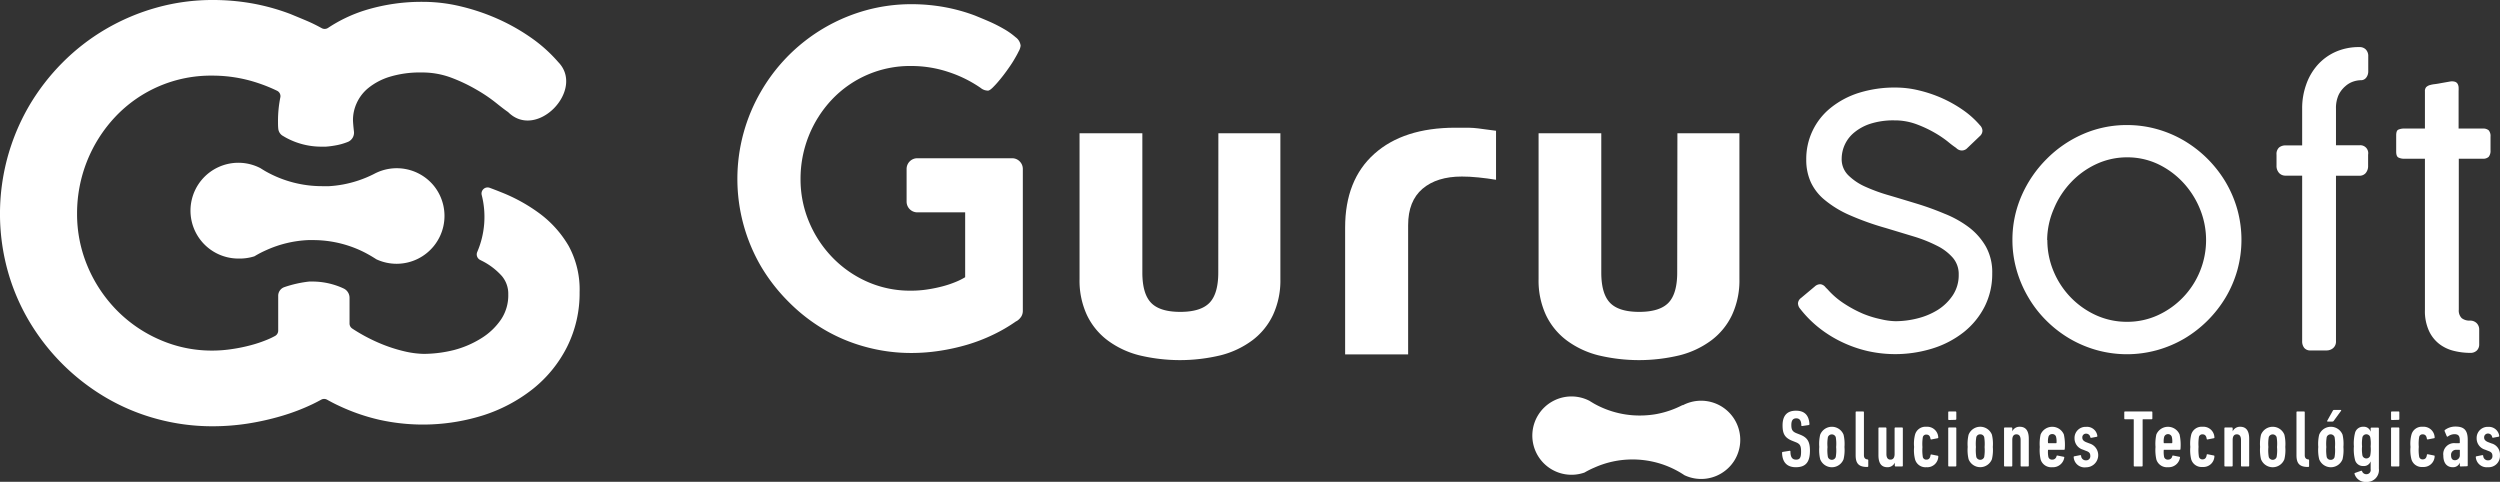 <svg xmlns="http://www.w3.org/2000/svg" viewBox="0 0 501.16 96.58"><rect x="0" y="0" width="501.16" height="96.58" fill="#333333" stroke="none"/><defs><style>.cls-1{fill:#fff;}</style></defs><g id="Capa_2" data-name="Capa 2"><g id="Capa_1-2" data-name="Capa 1"><path class="cls-1" d="M114,49.31a21.7,21.7,0,0,0-5.73-6.44,33.73,33.73,0,0,0-7.8-4.33c-.76-.31-1.52-.6-2.3-.89a1.22,1.22,0,0,0-1.61,1.42,17.8,17.8,0,0,1-.89,11.44,1.24,1.24,0,0,0,.57,1.59l.25.13a13.42,13.42,0,0,1,4.12,3.11A5.5,5.5,0,0,1,101.89,59a8.71,8.71,0,0,1-1.42,5,13.06,13.06,0,0,1-3.94,3.78A19.67,19.67,0,0,1,91,70.17a25.44,25.44,0,0,1-6.07.77,18.47,18.47,0,0,1-3.9-.52,30.42,30.42,0,0,1-5-1.65,34.61,34.61,0,0,1-5.3-2.83l-.13-.09a1.19,1.19,0,0,1-.53-1V59.68a2.06,2.06,0,0,0-1.21-1.86,14.11,14.11,0,0,0-1.71-.67,14.79,14.79,0,0,0-4.53-.71h-.63A23.28,23.28,0,0,0,57,57.56a1.83,1.83,0,0,0-1.23,1.72v7a1.22,1.22,0,0,1-.62,1.06c-.48.26-1,.52-1.67.79a25.92,25.92,0,0,1-3.16,1.06,32.7,32.7,0,0,1-3.78.78,26.31,26.31,0,0,1-4.08.31A25.9,25.9,0,0,1,32,68.09a27.31,27.31,0,0,1-8.58-5.88,28.11,28.11,0,0,1-5.82-8.72,26.93,26.93,0,0,1-2.15-10.71A28.19,28.19,0,0,1,23.1,23.43a26.32,26.32,0,0,1,19.51-8.27,28.65,28.65,0,0,1,9,1.45,31.75,31.75,0,0,1,3.92,1.58,1.2,1.2,0,0,1,.67,1.32,23.84,23.84,0,0,0-.47,4.75c0,.55,0,1.08.06,1.61a1.88,1.88,0,0,0,.8,1.3l.56.33a14.77,14.77,0,0,0,7.24,1.9l.92,0h0a16.62,16.62,0,0,0,1.71-.21,12.4,12.4,0,0,0,2.78-.77,2,2,0,0,0,1.16-2c-.1-.85-.2-1.88-.2-2.43a8.14,8.14,0,0,1,.74-3.31,8.36,8.36,0,0,1,2.29-3,12.76,12.76,0,0,1,4.24-2.26,20.78,20.78,0,0,1,6.48-.89,16.58,16.58,0,0,1,5.84,1A33.14,33.14,0,0,1,95.56,18a30.22,30.22,0,0,1,3.86,2.61c1.08.87,1.88,1.48,2.44,1.86,5.72,5.72,15.46-4.45,10.07-10a29.6,29.6,0,0,0-5.51-4.94,40,40,0,0,0-6.74-3.79,42.17,42.17,0,0,0-7.36-2.47,32.3,32.3,0,0,0-7.4-.9,38.35,38.35,0,0,0-11.8,1.71,29.15,29.15,0,0,0-7.34,3.5,1.23,1.23,0,0,1-1.28.07c-.93-.51-1.89-1-2.9-1.43-1.29-.55-2.4-1-3.33-1.39A42.81,42.81,0,0,0,50.64.7,44.93,44.93,0,0,0,42.72,0,41.58,41.58,0,0,0,31.34,1.54a43.13,43.13,0,0,0-10.2,4.33,42.6,42.6,0,0,0-8.64,6.71,43.57,43.57,0,0,0-6.68,8.67A43,43,0,0,0,1.51,54.16,41.62,41.62,0,0,0,5.82,64.34,43.51,43.51,0,0,0,21.11,79.63a41.51,41.51,0,0,0,10.21,4.31,42.34,42.34,0,0,0,11.35,1.51,46.2,46.2,0,0,0,6.93-.53,52.3,52.3,0,0,0,6.77-1.51A41.72,41.72,0,0,0,62.69,81c.58-.28,1.14-.57,1.7-.88a1.22,1.22,0,0,1,1.17,0c.75.42,1.51.82,2.29,1.18A39.73,39.73,0,0,0,76,84.14a40.26,40.26,0,0,0,20.82-.87,31.43,31.43,0,0,0,10-5.3,25.39,25.39,0,0,0,6.84-8.4,24,24,0,0,0,2.53-11A18.23,18.23,0,0,0,114,49.31Z"/><path class="cls-1" d="M87,37.28a9.61,9.61,0,0,0-12-2.42h0A23,23,0,0,1,68.66,37a22.25,22.25,0,0,1-2.68.32c-.48,0-1,0-1.43,0a23,23,0,0,1-11.24-2.94c-.37-.21-.74-.44-1.1-.67a9.6,9.6,0,1,0-4.4,18.12A9.79,9.79,0,0,0,51,51.38a20.38,20.38,0,0,1,2.41-1.25,22.72,22.72,0,0,1,8.38-2l1,0a22.8,22.8,0,0,1,7,1.11,22.29,22.29,0,0,1,4,1.74c.56.31,1.12.65,1.66,1A9.6,9.6,0,0,0,87,37.28Z"/><path class="cls-1" d="M244.24,26.71h12.43V55.93a16.4,16.4,0,0,1-1.49,7.23,13.62,13.62,0,0,1-4.13,5.06,18,18,0,0,1-6.35,3,34.85,34.85,0,0,1-16.33,0,18,18,0,0,1-6.35-3,13.72,13.72,0,0,1-4.13-5.06,16.4,16.4,0,0,1-1.48-7.23V26.71H229V54.63c0,2.85.59,4.87,1.76,6.08s3.13,1.81,5.85,1.81,4.67-.61,5.84-1.81,1.77-3.23,1.77-6.08Z"/><path class="cls-1" d="M269.65,71.05V45.63q0-9.56,5.85-14.79t16.23-5.24c1,0,1.85,0,2.6,0s1.4.08,2,.14,1.16.14,1.72.23,1.17.17,1.85.24v9.83c-1.11-.19-2.29-.34-3.52-.47s-2.35-.18-3.34-.18q-5,0-7.89,2.46c-1.91,1.64-2.87,4.06-2.87,7.28V71.05Z"/><path class="cls-1" d="M336.26,26.71h12.43V55.93a16.4,16.4,0,0,1-1.49,7.23,13.62,13.62,0,0,1-4.13,5.06,18,18,0,0,1-6.35,3,34.85,34.85,0,0,1-16.33,0,18,18,0,0,1-6.35-3,13.72,13.72,0,0,1-4.13-5.06,16.4,16.4,0,0,1-1.48-7.23V26.71H321V54.63c0,2.85.59,4.87,1.76,6.08s3.13,1.81,5.85,1.81,4.67-.61,5.84-1.81,1.77-3.23,1.77-6.08Z"/><path class="cls-1" d="M392.13,29.65a19.94,19.94,0,0,1-1.61-1.22,20.92,20.92,0,0,0-2.74-1.85,23.88,23.88,0,0,0-3.66-1.7,12.5,12.5,0,0,0-4.37-.75,15.17,15.17,0,0,0-4.75.66,9.79,9.79,0,0,0-3.29,1.77,6.84,6.84,0,0,0-2.52,5.26,4.51,4.51,0,0,0,1.3,3.29,11.5,11.5,0,0,0,3.42,2.31,34.74,34.74,0,0,0,4.85,1.76q2.7.8,5.52,1.66t5.52,2a20.78,20.78,0,0,1,4.85,2.69,12.92,12.92,0,0,1,3.42,3.85,10.58,10.58,0,0,1,1.3,5.42,14.51,14.51,0,0,1-1.52,6.66,15.54,15.54,0,0,1-4.16,5.1,19.35,19.35,0,0,1-6.21,3.27,25.16,25.16,0,0,1-13.06.55,25,25,0,0,1-5.14-1.79,24.18,24.18,0,0,1-4.6-2.85,22.33,22.33,0,0,1-3.81-3.84,1.74,1.74,0,0,1-.44-1.12,1.46,1.46,0,0,1,.62-1.05l2.76-2.31a1.59,1.59,0,0,1,1.15-.44,1.53,1.53,0,0,1,1,.62l.45.45a16,16,0,0,0,3.34,2.85,24.24,24.24,0,0,0,3.74,2A20.4,20.4,0,0,0,377.09,64a13.52,13.52,0,0,0,2.91.39,18.13,18.13,0,0,0,4.37-.56,14.16,14.16,0,0,0,4.09-1.71,10.09,10.09,0,0,0,3-2.92,7.28,7.28,0,0,0,1.19-4.15,5,5,0,0,0-1.17-3.37,10.16,10.16,0,0,0-3.17-2.41,28.24,28.24,0,0,0-4.66-1.86L378,45.7a54.87,54.87,0,0,1-7.2-2.57,20.83,20.83,0,0,1-4.95-3A10.13,10.13,0,0,1,363,36.52a10.8,10.8,0,0,1-.91-4.52A13.1,13.1,0,0,1,367,21.61a17.19,17.19,0,0,1,5.65-3,24,24,0,0,1,7.4-1.06,19.62,19.62,0,0,1,4.58.56,26.51,26.51,0,0,1,4.63,1.55,25.71,25.71,0,0,1,4.23,2.38,18,18,0,0,1,3.41,3.06,1.65,1.65,0,0,1,.51,1.1,1.47,1.47,0,0,1-.54,1.1l-2.49,2.38a1.53,1.53,0,0,1-1.13.49A1.61,1.61,0,0,1,392.13,29.65Z"/><path class="cls-1" d="M403.42,48.12a21.92,21.92,0,0,1,1.84-8.9,23.82,23.82,0,0,1,5-7.33,23.38,23.38,0,0,1,7.29-5,21.79,21.79,0,0,1,8.86-1.82,22.05,22.05,0,0,1,6,.82,22.8,22.8,0,0,1,5.48,2.34,23.81,23.81,0,0,1,8.28,8.29,23,23,0,0,1,2.34,5.49,22.84,22.84,0,0,1,0,12.13,22.73,22.73,0,0,1-2.34,5.47,23.84,23.84,0,0,1-8.28,8.26,23.16,23.16,0,0,1-5.48,2.32,22.62,22.62,0,0,1-12.07,0,23.08,23.08,0,0,1-5.47-2.32,23.34,23.34,0,0,1-4.66-3.61,22.6,22.6,0,0,1-3.6-4.65,23.16,23.16,0,0,1-2.35-5.47A21.79,21.79,0,0,1,403.42,48.12Zm7,0a16,16,0,0,0,1.26,6.29,16.8,16.8,0,0,0,3.43,5.21,16.61,16.61,0,0,0,5.07,3.57,14.84,14.84,0,0,0,6.22,1.32,14.64,14.64,0,0,0,6.17-1.32A16.5,16.5,0,0,0,441,54.41a16.5,16.5,0,0,0,0-12.55,17.41,17.41,0,0,0-3.39-5.3,16.65,16.65,0,0,0-5-3.66,14.38,14.38,0,0,0-6.17-1.36,14.56,14.56,0,0,0-6.22,1.36,16.54,16.54,0,0,0-5.07,3.66,17.33,17.33,0,0,0-3.43,5.3A16,16,0,0,0,410.38,48.12Z"/><path class="cls-1" d="M473,9.44a1.7,1.7,0,0,1,1.27.49,1.87,1.87,0,0,1,.48,1.37v3a2.06,2.06,0,0,1-.39,1.24,1.32,1.32,0,0,1-1.15.54,5.12,5.12,0,0,0-1.44.26,4.61,4.61,0,0,0-1.6.93A5.47,5.47,0,0,0,468.82,19a6.37,6.37,0,0,0-.54,2.81v7.31H473A1.59,1.59,0,0,1,474.72,31v2.21a2.16,2.16,0,0,1-.48,1.48,1.6,1.6,0,0,1-1.27.54h-4.69V68.39a1.71,1.71,0,0,1-.57,1.39,2,2,0,0,1-1.28.47h-3.25a1.52,1.52,0,0,1-1.28-.53,2.1,2.1,0,0,1-.4-1.33V35.21h-3.32a1.7,1.7,0,0,1-1.31-.54,2.08,2.08,0,0,1-.51-1.48V31a1.76,1.76,0,0,1,.51-1.43,2,2,0,0,1,1.31-.42h3.32V21.75a14.05,14.05,0,0,1,.79-4.75,11.69,11.69,0,0,1,2.25-3.92,10.69,10.69,0,0,1,3.6-2.66A11.48,11.48,0,0,1,473,9.44Z"/><path class="cls-1" d="M495.21,70.74a13.8,13.8,0,0,1-3.24-.39A7.79,7.79,0,0,1,489.05,69a7.06,7.06,0,0,1-2.11-2.63,9.5,9.5,0,0,1-.83-4.24V31.82h-4.05a2.59,2.59,0,0,1-1.3-.26c-.28-.18-.41-.57-.41-1.17V27.14c0-.61.13-1,.41-1.14a2.88,2.88,0,0,1,1.3-.23h4.05V18.32a1.23,1.23,0,0,1,.25-.85,1.82,1.82,0,0,1,.84-.44,5.35,5.35,0,0,1,.85-.16c.44-.05.88-.13,1.35-.22l1.82-.32a2.08,2.08,0,0,1,.94.07.94.94,0,0,1,.51.42,1.65,1.65,0,0,1,.19.65,6.52,6.52,0,0,1,0,.79v7.51h4.86a1.69,1.69,0,0,1,1.17.35,1.74,1.74,0,0,1,.37,1.26v2.76a1.89,1.89,0,0,1-.37,1.3,1.6,1.6,0,0,1-1.17.38H492.9V62.07a2.14,2.14,0,0,0,.59,1.71,2.52,2.52,0,0,0,1.65.49,1.84,1.84,0,0,1,1.32.49,1.78,1.78,0,0,1,.53,1.36V69a1.69,1.69,0,0,1-.49,1.28A1.81,1.81,0,0,1,495.21,70.74Z"/><path class="cls-1" d="M337.31,81.19h0A18.82,18.82,0,0,1,332.08,83a18.08,18.08,0,0,1-2.2.26,18.69,18.69,0,0,1-10.35-2.36c-.3-.18-.61-.36-.9-.55a7.85,7.85,0,1,0-1,14.38,17.52,17.52,0,0,1,2-1,18.64,18.64,0,0,1,6.85-1.61A18.88,18.88,0,0,1,333,93a18.67,18.67,0,0,1,3.29,1.42c.46.25.92.53,1.36.83a7.82,7.82,0,0,0,8.32-1,7.71,7.71,0,0,0,1.8-2.08,7.85,7.85,0,0,0-10.43-10.93Z"/><path class="cls-1" d="M360,93.66c-1.78,0-2.71-1-2.76-2.89a.16.16,0,0,1,.13-.18l1.37-.22a.14.14,0,0,1,.18.14c0,1.17.39,1.63,1.13,1.63s1-.38,1-1.58S360.85,89,360,88.65l-.66-.26c-1.53-.6-2-1.4-2-3.12,0-1.9.86-2.94,2.68-2.94s2.61,1,2.71,2.7c0,.09-.05.14-.15.18l-1.3.19c-.1,0-.18,0-.18-.13,0-.91-.32-1.41-1-1.41s-1,.42-1,1.33.19,1.33,1.07,1.67l.66.26c1.45.57,2,1.35,2,3.23C362.82,92.52,362.09,93.66,360,93.66Z"/><path class="cls-1" d="M369.57,92.05a2.51,2.51,0,0,1-4.69,0,7.94,7.94,0,0,1-.18-2.45,8,8,0,0,1,.18-2.45,2.52,2.52,0,0,1,4.69,0,8,8,0,0,1,.18,2.45A7.94,7.94,0,0,1,369.57,92.05ZM368,87.62a.84.84,0,0,0-1.57,0,7.76,7.76,0,0,0-.08,2,7.7,7.7,0,0,0,.08,2,.83.83,0,0,0,1.57,0,7.7,7.7,0,0,0,.08-2A7.76,7.76,0,0,0,368,87.62Z"/><path class="cls-1" d="M374.31,93.61c-1.72,0-2.32-.71-2.32-2.37v-8.6a.15.15,0,0,1,.16-.16h1.33a.16.16,0,0,1,.17.16v8.6c0,.52.21.77.63.85h.08a.18.18,0,0,1,.16.18v1.17a.15.15,0,0,1-.16.16Z"/><path class="cls-1" d="M380,93.51a.15.15,0,0,1-.16-.16v-.61h0a1.57,1.57,0,0,1-1.48.92c-1.15,0-1.8-.71-1.8-2.43V85.86a.16.16,0,0,1,.17-.17H378a.16.16,0,0,1,.16.17V91c0,.75.27,1.14.81,1.14s.83-.39.83-1.14V85.86a.16.16,0,0,1,.16-.17h1.33a.16.16,0,0,1,.16.17v7.49a.15.15,0,0,1-.16.16Z"/><path class="cls-1" d="M383.91,92.12a7.24,7.24,0,0,1-.2-2.52,7.12,7.12,0,0,1,.2-2.51,2.16,2.16,0,0,1,2.25-1.54,2.22,2.22,0,0,1,2.39,2.12c0,.12,0,.16-.13.18l-1.23.24A.15.15,0,0,1,387,88c-.08-.62-.37-.88-.83-.88a.68.68,0,0,0-.71.51,8.6,8.6,0,0,0-.08,2,8.66,8.66,0,0,0,.08,2,.69.69,0,0,0,.71.51c.46,0,.75-.26.83-.88,0-.12.08-.16.2-.15l1.23.25c.1,0,.13.06.13.18a2.22,2.22,0,0,1-2.39,2.12A2.16,2.16,0,0,1,383.91,92.12Z"/><path class="cls-1" d="M390.71,84.2a.15.15,0,0,1-.16-.16v-1.4a.15.15,0,0,1,.16-.16H392a.16.16,0,0,1,.17.16V84a.16.16,0,0,1-.17.16Zm0,9.31a.15.15,0,0,1-.16-.16V85.86a.16.16,0,0,1,.16-.17H392a.16.16,0,0,1,.17.17v7.49a.16.16,0,0,1-.17.16Z"/><path class="cls-1" d="M399.31,92.05a2.51,2.51,0,0,1-4.68,0,7.94,7.94,0,0,1-.18-2.45,8,8,0,0,1,.18-2.45,2.51,2.51,0,0,1,4.68,0,8,8,0,0,1,.18,2.45A7.94,7.94,0,0,1,399.31,92.05Zm-1.55-4.43a.78.78,0,0,0-.8-.55.77.77,0,0,0-.78.55,8.43,8.43,0,0,0-.08,2,8.36,8.36,0,0,0,.08,2,.84.84,0,0,0,1.58,0,8.36,8.36,0,0,0,.08-2A8.43,8.43,0,0,0,397.76,87.62Z"/><path class="cls-1" d="M405.22,93.51a.15.15,0,0,1-.16-.16V88.21c0-.76-.29-1.14-.84-1.14s-.83.38-.83,1.14v5.14a.15.15,0,0,1-.16.16H401.9a.15.15,0,0,1-.16-.16V85.86a.16.16,0,0,1,.16-.17h1.33a.16.16,0,0,1,.16.17v.61h0a1.58,1.58,0,0,1,1.49-.92c1.17,0,1.82.73,1.82,2.43v5.37a.16.16,0,0,1-.17.16Z"/><path class="cls-1" d="M409.07,92.1a8.72,8.72,0,0,1-.17-2.5,8.72,8.72,0,0,1,.17-2.5,2.53,2.53,0,0,1,4.66,0,9.91,9.91,0,0,1,.18,2.91.15.15,0,0,1-.16.16h-3.1c-.07,0-.1,0-.1.1a5.14,5.14,0,0,0,.08,1.35.74.74,0,0,0,.76.52.84.84,0,0,0,.87-.7.15.15,0,0,1,.19-.12l1.25.25c.1,0,.13.08.11.19a2.3,2.3,0,0,1-2.43,1.9A2.21,2.21,0,0,1,409.07,92.1Zm1.58-4.56a3.4,3.4,0,0,0-.1,1.2c0,.07,0,.1.1.1h1.51a.09.09,0,0,0,.1-.1,3.69,3.69,0,0,0-.1-1.2.75.75,0,0,0-.77-.52A.73.73,0,0,0,410.65,87.54Z"/><path class="cls-1" d="M415.7,91.66a.15.15,0,0,1,.13-.19l1.17-.23a.16.16,0,0,1,.19.13.93.93,0,0,0,1,.91.81.81,0,0,0,.84-.89c0-.49-.19-.78-.84-1l-.63-.25a2.34,2.34,0,0,1-1.69-2.29,2.21,2.21,0,0,1,2.32-2.28,2.09,2.09,0,0,1,2.25,1.78c0,.12,0,.2-.11.21l-1.1.21c-.1,0-.16,0-.2-.13a.84.84,0,0,0-.84-.71.74.74,0,0,0-.76.81c0,.36.19.68.84.93l.63.24a2.44,2.44,0,0,1-.73,4.77A2.19,2.19,0,0,1,415.7,91.66Z"/><path class="cls-1" d="M496.31,91.66a.15.15,0,0,1,.13-.19l1.16-.23a.17.17,0,0,1,.2.13.92.92,0,0,0,1,.91.81.81,0,0,0,.84-.89c0-.49-.19-.78-.84-1l-.64-.25a2.34,2.34,0,0,1-1.68-2.29,2.21,2.21,0,0,1,2.32-2.28A2.09,2.09,0,0,1,501,87.33c0,.12,0,.2-.11.21l-1.1.21a.16.16,0,0,1-.2-.13.84.84,0,0,0-.84-.71.75.75,0,0,0-.77.81c0,.36.2.68.85.93l.63.24a2.29,2.29,0,0,1,1.69,2.38,2.26,2.26,0,0,1-2.42,2.39A2.19,2.19,0,0,1,496.31,91.66Z"/><path class="cls-1" d="M427.91,93.51a.16.16,0,0,1-.17-.16v-9.2c0-.06,0-.1-.09-.1H426a.15.15,0,0,1-.16-.16V82.64a.15.15,0,0,1,.16-.16h5.31a.15.15,0,0,1,.16.16v1.25a.15.15,0,0,1-.16.16h-1.69a.09.09,0,0,0-.1.1v9.2a.15.15,0,0,1-.16.16Z"/><path class="cls-1" d="M432.27,92.1a8.72,8.72,0,0,1-.17-2.5,8.72,8.72,0,0,1,.17-2.5,2.53,2.53,0,0,1,4.66,0,9.91,9.91,0,0,1,.18,2.91.15.15,0,0,1-.16.16h-3.1c-.07,0-.1,0-.1.1a5.14,5.14,0,0,0,.08,1.35.75.75,0,0,0,.77.52.83.83,0,0,0,.86-.7.15.15,0,0,1,.19-.12l1.25.25c.1,0,.13.08.11.19a2.3,2.3,0,0,1-2.43,1.9A2.21,2.21,0,0,1,432.27,92.1Zm1.58-4.56a3.4,3.4,0,0,0-.1,1.2c0,.07,0,.1.1.1h1.51a.09.09,0,0,0,.1-.1,3.69,3.69,0,0,0-.1-1.2.81.81,0,0,0-1.51,0Z"/><path class="cls-1" d="M439.27,92.12a7.68,7.68,0,0,1-.19-2.52,7.55,7.55,0,0,1,.19-2.51,2.17,2.17,0,0,1,2.26-1.54,2.21,2.21,0,0,1,2.38,2.12c0,.12,0,.16-.13.18l-1.23.24a.14.14,0,0,1-.19-.14c-.09-.62-.38-.88-.83-.88a.69.69,0,0,0-.72.51,8.6,8.6,0,0,0-.08,2,8.66,8.66,0,0,0,.08,2,.7.7,0,0,0,.72.51c.45,0,.74-.26.83-.88,0-.12.08-.16.19-.15l1.23.25c.1,0,.13.06.13.18a2.21,2.21,0,0,1-2.38,2.12A2.17,2.17,0,0,1,439.27,92.12Z"/><path class="cls-1" d="M449.4,93.51a.15.15,0,0,1-.16-.16V88.21c0-.76-.29-1.14-.84-1.14s-.83.38-.83,1.14v5.14a.16.16,0,0,1-.17.16h-1.33a.15.15,0,0,1-.16-.16V85.86a.16.16,0,0,1,.16-.17h1.33a.16.16,0,0,1,.17.17v.61h0a1.61,1.61,0,0,1,1.5-.92c1.16,0,1.81.73,1.81,2.43v5.37a.15.15,0,0,1-.16.16Z"/><path class="cls-1" d="M457.94,92.05a2.51,2.51,0,0,1-4.69,0,7.94,7.94,0,0,1-.18-2.45,8,8,0,0,1,.18-2.45,2.52,2.52,0,0,1,4.69,0,8,8,0,0,1,.18,2.45A7.94,7.94,0,0,1,457.94,92.05Zm-1.56-4.43a.84.84,0,0,0-1.57,0,7.76,7.76,0,0,0-.08,2,7.7,7.7,0,0,0,.08,2,.83.83,0,0,0,1.57,0,7.7,7.7,0,0,0,.08-2A7.76,7.76,0,0,0,456.38,87.62Z"/><path class="cls-1" d="M462.68,93.61c-1.72,0-2.32-.71-2.32-2.37v-8.6a.15.15,0,0,1,.16-.16h1.33a.16.16,0,0,1,.17.16v8.6c0,.52.21.77.63.85h.08a.18.18,0,0,1,.16.18v1.17a.15.15,0,0,1-.16.16Z"/><path class="cls-1" d="M469.6,92.05a2.51,2.51,0,0,1-4.69,0,7.94,7.94,0,0,1-.18-2.45,8,8,0,0,1,.18-2.45,2.52,2.52,0,0,1,4.69,0,8.21,8.21,0,0,1,.17,2.45A8.12,8.12,0,0,1,469.6,92.05ZM468,87.62a.84.84,0,0,0-1.58,0,8.43,8.43,0,0,0-.08,2,8.36,8.36,0,0,0,.08,2,.78.78,0,0,0,.78.56.77.77,0,0,0,.8-.56,8.36,8.36,0,0,0,.08-2A8.43,8.43,0,0,0,468,87.62Zm-1.38-3.11c-.1,0-.15-.07-.1-.16l1.12-2a.27.27,0,0,1,.26-.17h1.32a.1.1,0,0,1,.08.17l-1.46,2a.32.32,0,0,1-.3.16Z"/><path class="cls-1" d="M472,95a.15.15,0,0,1,.06-.18l1.23-.44a.17.17,0,0,1,.22.08.88.88,0,0,0,.85.6.84.84,0,0,0,.87-1V92.48h0a1.41,1.41,0,0,1-1.45.94,1.64,1.64,0,0,1-1.7-1.3,8.52,8.52,0,0,1-.21-2.63,8.57,8.57,0,0,1,.21-2.63,1.64,1.64,0,0,1,1.7-1.31,1.41,1.41,0,0,1,1.45,1h0v-.66a.16.16,0,0,1,.16-.17h1.33a.16.16,0,0,1,.16.17v8.06a2.39,2.39,0,0,1-2.56,2.66A2.26,2.26,0,0,1,472,95Zm3.14-3.65a6.67,6.67,0,0,0,.09-1.87,6.79,6.79,0,0,0-.09-1.87.82.82,0,0,0-1.55,0,7.15,7.15,0,0,0-.08,1.87,7,7,0,0,0,.08,1.87.82.82,0,0,0,1.55,0Z"/><path class="cls-1" d="M479.49,84.2a.16.16,0,0,1-.17-.16v-1.4a.16.16,0,0,1,.17-.16h1.33a.15.15,0,0,1,.16.16V84a.15.15,0,0,1-.16.16Zm0,9.31a.16.16,0,0,1-.17-.16V85.86a.16.16,0,0,1,.17-.17h1.33a.16.16,0,0,1,.16.17v7.49a.15.15,0,0,1-.16.16Z"/><path class="cls-1" d="M483.42,92.12a7.24,7.24,0,0,1-.2-2.52,7.12,7.12,0,0,1,.2-2.51,2.15,2.15,0,0,1,2.25-1.54,2.22,2.22,0,0,1,2.39,2.12c0,.12,0,.16-.13.18l-1.24.24c-.11,0-.17,0-.19-.14-.08-.62-.37-.88-.83-.88a.67.67,0,0,0-.71.51,7.93,7.93,0,0,0-.08,2,8,8,0,0,0,.08,2,.68.68,0,0,0,.71.51c.46,0,.75-.26.83-.88a.15.15,0,0,1,.19-.15l1.24.25c.09,0,.13.06.13.18a2.22,2.22,0,0,1-2.39,2.12A2.15,2.15,0,0,1,483.42,92.12Z"/><path class="cls-1" d="M493.27,93.51a.15.15,0,0,1-.16-.16v-.61h0a1.44,1.44,0,0,1-1.44.92c-.9,0-1.87-.55-1.87-2.34a2.19,2.19,0,0,1,2.39-2.48H493a.09.09,0,0,0,.1-.1v-.45c0-.86-.25-1.25-1.07-1.25a2.2,2.2,0,0,0-1.3.45.15.15,0,0,1-.25-.06l-.42-1c-.05-.1,0-.16.05-.23a3.47,3.47,0,0,1,2.13-.69c1.77,0,2.45.78,2.45,2.67v5.13a.16.16,0,0,1-.17.16Zm-.16-2.32v-.92a.09.09,0,0,0-.1-.1h-.57a1,1,0,0,0-1.09,1.09c0,.66.26,1,.78,1A1,1,0,0,0,493.11,91.19Z"/><path class="cls-1" d="M202.94,31.72H183.89a2.15,2.15,0,0,0-2.15,2.15v6.55a2.15,2.15,0,0,0,2.15,2.15h9.59v13a13.09,13.09,0,0,1-1.88.94,20.44,20.44,0,0,1-2.58.87,28.48,28.48,0,0,1-3.09.64,21.71,21.71,0,0,1-3.34.25A21.21,21.21,0,0,1,174,56.54a22.09,22.09,0,0,1-7-4.8,22.9,22.9,0,0,1-4.76-7.13,22,22,0,0,1-1.76-8.76A23.12,23.12,0,0,1,166.73,20a21.55,21.55,0,0,1,16-6.77,23.48,23.48,0,0,1,7.36,1.19,25,25,0,0,1,6.49,3.2,2.37,2.37,0,0,0,.8.44,2.65,2.65,0,0,0,.66.11c.22,0,.52-.19.92-.57a18.38,18.38,0,0,0,1.32-1.44c.49-.58,1-1.23,1.51-1.94s1-1.41,1.4-2.08.75-1.28,1-1.81a3,3,0,0,0,.41-1.17,2.39,2.39,0,0,0-1-1.69,14.55,14.55,0,0,0-2.4-1.69,28.81,28.81,0,0,0-3-1.51c-1.05-.46-2-.84-2.72-1.14a35.53,35.53,0,0,0-6.24-1.72,37.13,37.13,0,0,0-6.47-.57,34.13,34.13,0,0,0-9.31,1.26A35.15,35.15,0,0,0,152.6,18.25a34.83,34.83,0,0,0,0,35.23,35.8,35.8,0,0,0,5.46,7A35.2,35.2,0,0,0,165.11,66a33.57,33.57,0,0,0,8.34,3.52,34.51,34.51,0,0,0,9.28,1.24,37.34,37.34,0,0,0,5.67-.44,41.84,41.84,0,0,0,5.53-1.23,34.55,34.55,0,0,0,5.17-2,31.77,31.77,0,0,0,4.62-2.7s0,0,0,0,0,0,.05,0a2.93,2.93,0,0,0,1-1,2.23,2.23,0,0,0,.27-1.06V33.87A2.15,2.15,0,0,0,202.94,31.72Z"/></g></g></svg>